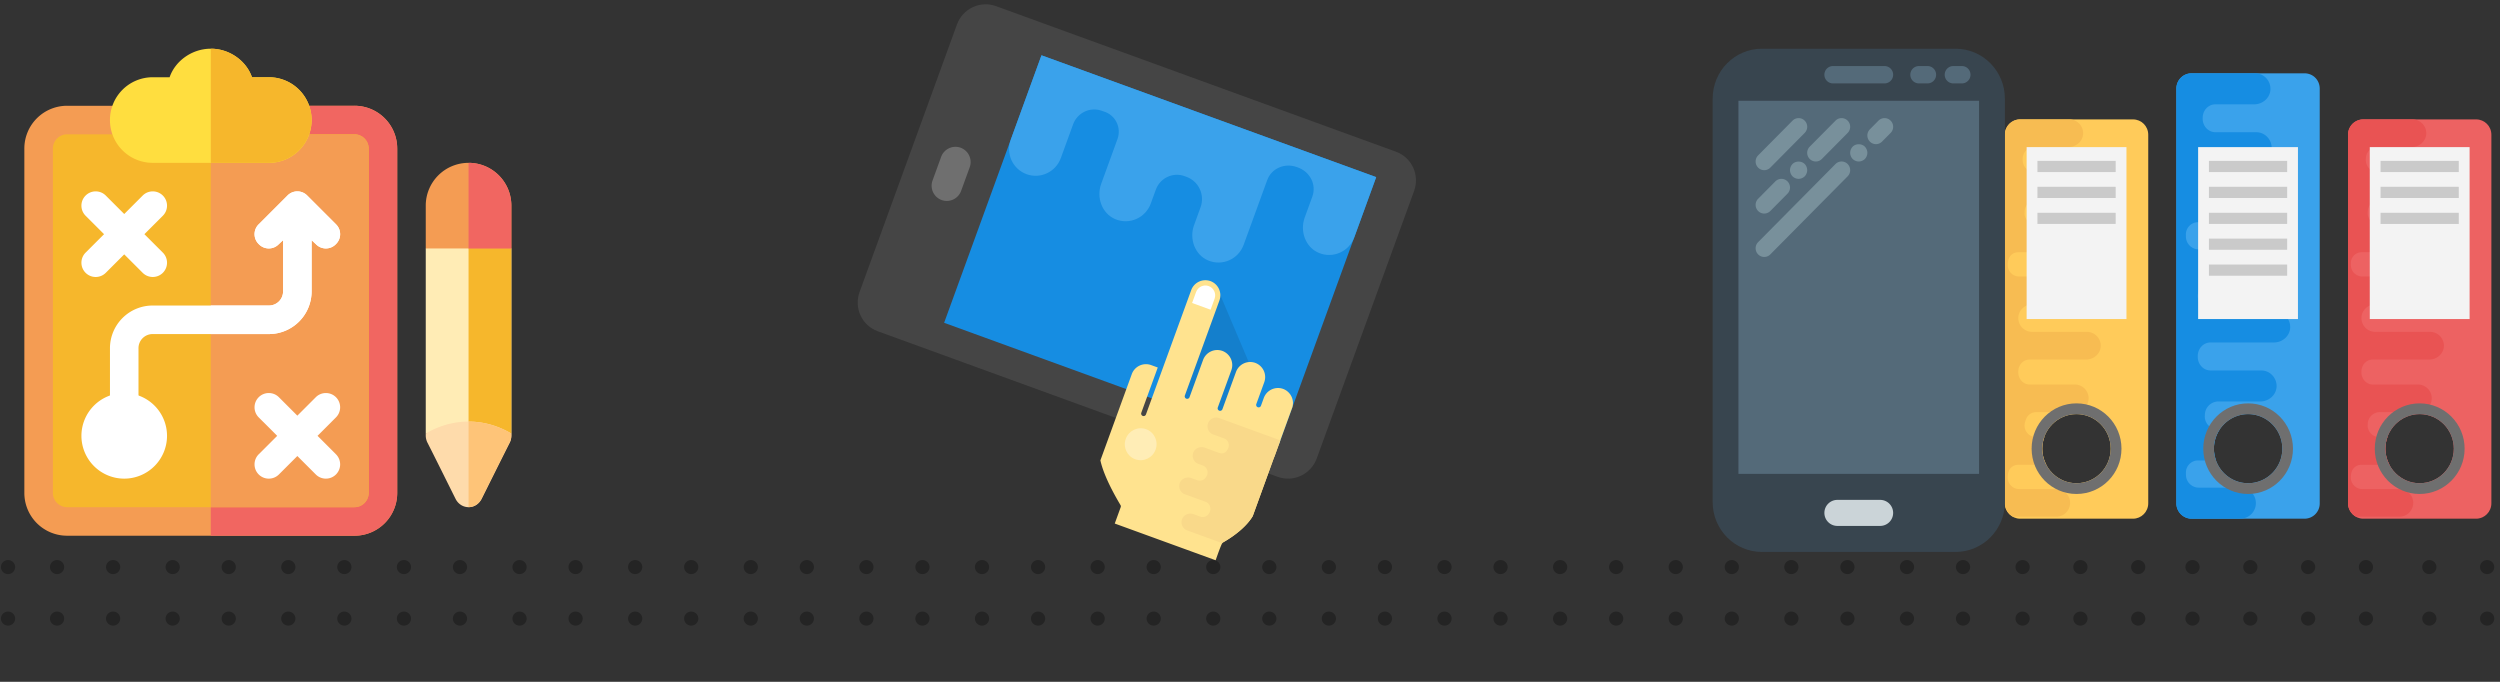 <svg height="84" viewBox="0 0 308 84" width="308" xmlns="http://www.w3.org/2000/svg" xmlns:xlink="http://www.w3.org/1999/xlink"><rect x="0" y="0" width="308" height="84" fill="#333333" stroke="none"/><mask id="a" fill="#fff"><path d="m.171.642h1.75v1.726h-1.751z" fill="none"/></mask><mask id="b" fill="#fff"><path d="m.21.642h1.75v1.726h-1.75z" fill="none"/></mask><mask id="c" fill="#fff"><path d="m.288.642h1.75v1.726h-1.75z" fill="none"/></mask><mask id="d" fill="#fff"><path d="m.366.642h1.75v1.726h-1.751z" fill="none"/></mask><mask id="e" fill="#fff"><path d="m.444.642h1.75v1.726h-1.751z" fill="none"/></mask><mask id="f" fill="#fff"><path d="m.155.642h1.748v1.726h-1.748z" fill="none"/></mask><mask id="g" fill="#fff"><path d="m.232.642h1.75v1.726h-1.75z" fill="none"/></mask><mask id="h" fill="#fff"><path d="m.31.642h1.75v1.726h-1.75z" fill="none"/></mask><mask id="i" fill="#fff"><path d="m.742.642h1.75v1.726h-1.75z" fill="none"/></mask><mask id="j" fill="#fff"><path d="m.02.642h1.75v1.726h-1.75z" fill="none"/></mask><mask id="k" fill="#fff"><path d="m.327.642h1.75v1.726h-1.75z" fill="none"/></mask><mask id="l" fill="#fff"><path d="m.466.642h1.75v1.726h-1.751z" fill="none"/></mask><mask id="m" fill="#fff"><path d="m.483.642h1.75v1.726h-1.751z" fill="none"/></mask><mask id="n" fill="#fff"><path d="m.621.642h1.75v1.726h-1.751z" fill="none"/></mask><mask id="o" fill="#fff"><path d="m.638.642h1.75v1.726h-1.75z" fill="none"/></mask><mask id="p" fill="#fff"><path d="m.777.642h1.75v1.726h-1.75z" fill="none"/></mask><mask id="q" fill="#fff"><path d="m.794.642h1.75v1.726h-1.751z" fill="none"/></mask><mask id="r" fill="#fff"><path d="m.133.642h1.75v1.726h-1.751z" fill="none"/></mask><mask id="s" fill="#fff"><path d="m.15.642h1.75v1.726h-1.75z" fill="none"/></mask><mask id="t" fill="#fff"><path d="m.288.642h1.75v1.726h-1.75z" fill="none"/></mask><mask id="u" fill="#fff"><path d="m.305.642h1.75v1.726h-1.75z" fill="none"/></mask><mask id="v" fill="#fff"><path d="m.444.642h1.75v1.726h-1.751z" fill="none"/></mask><mask id="w" fill="#fff"><path d="m.46.642h1.75v1.726h-1.75z" fill="none"/></mask><mask id="x" fill="#fff"><path d="m.6.642h1.75v1.726h-1.75z" fill="none"/></mask><mask id="y" fill="#fff"><path d="m.617.642h1.749v1.726h-1.749z" fill="none"/></mask><mask id="z" fill="#fff"><path d="m.755.642h1.75v1.726h-1.75z" fill="none"/></mask><mask id="A" fill="#fff"><path d="m.773.642h1.75v1.726h-1.751z" fill="none"/></mask><mask id="B" fill="#fff"><path d="m.11.642h1.75v1.726h-1.75z" fill="none"/></mask><mask id="C" fill="#fff"><path d="m.128.642h1.75v1.726h-1.75z" fill="none"/></mask><mask id="D" fill="#fff"><path d="m.267.642h1.749v1.726h-1.749z" fill="none"/></mask><mask id="E" fill="#fff"><path d="m.283.642h1.75v1.726h-1.75z" fill="none"/></mask><mask id="F" fill="#fff"><path d="m.423.642h1.75v1.726h-1.751z" fill="none"/></mask><mask id="G" fill="#fff"><path d="m.44.642h1.749v1.726h-1.75z" fill="none"/></mask><mask id="H" fill="#fff"><path d="m.578.642h1.75v1.726h-1.751z" fill="none"/></mask><mask id="I" fill="#fff"><path d="m.596.642h1.748v1.726h-1.748z" fill="none"/></mask><mask id="J" fill="#fff"><path d="m.734.642h1.75v1.726h-1.751z" fill="none"/></mask><mask id="K" fill="#fff"><path d="m.751.642h1.749v1.726h-1.75z" fill="none"/></mask><mask id="L" fill="#fff"><path d="m.09.642h1.749v1.726h-1.75z" fill="none"/></mask><mask id="M" fill="#fff"><path d="m.107.642h1.749v1.726h-1.749z" fill="none"/></mask><mask id="N" fill="#fff"><path d="m.246.642h1.748v1.726h-1.748z" fill="none"/></mask><mask id="O" fill="#fff"><path d="m.262.642h1.75v1.726h-1.751z" fill="none"/></mask><mask id="P" fill="#fff"><path d="m.401.642h1.749v1.726h-1.75z" fill="none"/></mask><mask id="Q" fill="#fff"><path d="m.116.642h1.75v1.726h-1.751z" fill="none"/></mask><mask id="R" fill="#fff"><path d="m.557.642h1.749v1.726h-1.749z" fill="none"/></mask><g fill="none" fill-rule="evenodd"><g fill-rule="nonzero"><path d="m63 30.61v22.804l-5.273.281-5.274-.281v-22.805l3.516-3.515h3.515z" fill="#ffecb5"/><path d="m63 30.61v22.804l-5.273.281v-26.601h1.757z" fill="#f6b72c"/><path d="m48.938 18.305v42.422a5.266 5.266 0 0 1 -5.275 5.273h-35.389a5.266 5.266 0 0 1 -5.274-5.273v-42.422a5.266 5.266 0 0 1 5.273-5.274h35.391a5.266 5.266 0 0 1 5.273 5.274z" fill="#f49c53"/><path d="m48.938 18.305v42.422a5.266 5.266 0 0 1 -5.275 5.273h-17.693v-52.969h17.695a5.266 5.266 0 0 1 5.273 5.274z" fill="#f16661"/><path d="m8.273 62.484a1.76 1.76 0 0 1 -1.757-1.757v-42.422c0-.97.788-1.758 1.757-1.758h35.391c.97 0 1.758.788 1.758 1.758v42.422a1.76 1.76 0 0 1 -1.758 1.757h-35.39z" fill="#f6b72c"/><path d="m43.664 16.547h-17.694v45.937h17.695a1.76 1.76 0 0 0 1.758-1.757v-42.422a1.76 1.76 0 0 0 -1.758-1.758z" fill="#f49c53"/><path d="m39.118 53.695 2.273-2.273a1.757 1.757 0 1 0 -2.485-2.485l-2.273 2.273-2.273-2.273a1.757 1.757 0 1 0 -2.486 2.485l2.273 2.273-2.273 2.273a1.757 1.757 0 1 0 2.486 2.486l2.273-2.273 2.273 2.273a1.757 1.757 0 1 0 2.485-2.486zm2.261-23.613a1.7 1.7 0 0 1 -2.461 0l-.527-.492v6.293a5.266 5.266 0 0 1 -5.274 5.273h-14.297a1.74 1.74 0 0 0 -1.758 1.758v7.266a1.74 1.74 0 0 1 -1.757 1.758 1.74 1.74 0 0 1 -1.758-1.758v-7.266a5.266 5.266 0 0 1 5.273-5.273h14.297a1.74 1.74 0 0 0 1.758-1.758v-6.293l-.527.492a1.7 1.7 0 0 1 -2.461 0 1.7 1.7 0 0 1 0-2.461l3.515-3.516a1.7 1.7 0 0 1 2.461 0l3.516 3.516a1.699 1.699 0 0 1 0 2.46z" fill="#fff"/><path d="m33.117 9.516h-2.074c-.703-2.04-2.789-3.516-5.074-3.516-2.286 0-4.371 1.476-5.074 3.516h-2.075a5.266 5.266 0 0 0 -5.273 5.273 5.266 5.266 0 0 0 5.273 5.274h14.297a5.266 5.266 0 0 0 5.274-5.274 5.266 5.266 0 0 0 -5.274-5.273z" fill="#ffde3f"/><path d="m17.79 28.852 2.273-2.273a1.757 1.757 0 1 0 -2.485-2.486l-2.273 2.273-2.273-2.273a1.757 1.757 0 1 0 -2.486 2.486l2.273 2.273-2.273 2.272a1.757 1.757 0 1 0 2.486 2.486l2.273-2.273 2.273 2.273a1.757 1.757 0 1 0 2.485-2.486zm23.589 1.23a1.7 1.7 0 0 1 -2.461 0l-.527-.492v6.293a5.266 5.266 0 0 1 -5.274 5.273h-7.147v-3.515h7.148a1.74 1.74 0 0 0 1.758-1.758v-6.293l-.528.492a1.7 1.7 0 0 1 -2.46 0 1.7 1.7 0 0 1 0-2.461l3.515-3.516a1.7 1.7 0 0 1 2.461 0l3.516 3.516a1.699 1.699 0 0 1 0 2.46z" fill="#fff"/><path d="m38.39 14.79a5.266 5.266 0 0 1 -5.273 5.273h-7.147v-14.063c2.285 0 4.371 1.476 5.074 3.516h2.074a5.266 5.266 0 0 1 5.274 5.273z" fill="#f6b72c"/><path d="m15.305 58.969a5.28 5.28 0 0 1 -5.274-5.274 5.28 5.28 0 0 1 5.274-5.273 5.28 5.28 0 0 1 5.273 5.273 5.28 5.28 0 0 1 -5.273 5.274z" fill="#fff"/><path d="m63 25.336v5.273h-10.547v-5.273a5.266 5.266 0 0 1 5.274-5.273 5.266 5.266 0 0 1 5.273 5.272z" fill="#f49c53"/><path d="m63 25.336v5.273h-5.273v-10.547a5.266 5.266 0 0 1 5.273 5.275z" fill="#f16661"/><path d="m63 53.414v.281s0 .422-.176.774c-.773 1.511-2.742 5.484-3.515 7.03-.317.599-.914.985-1.582.985s-1.266-.386-1.582-.984c-.774-1.547-2.743-5.52-3.516-7.031a2.059 2.059 0 0 1 -.176-.774v-.281c1.547-.914 3.34-1.477 5.274-1.477 1.933 0 3.726.563 5.273 1.477z" fill="#fedbab"/><path d="m63 53.414v.281s0 .422-.176.774c-.773 1.511-2.742 5.484-3.515 7.03-.317.599-.914.985-1.582.985v-10.547c1.933 0 3.726.563 5.273 1.477z" fill="#fec478"/><path d="m171.99 18.693-49.283-17.938c-1.945-.707-4.099.309-4.811 2.267l-11.996 32.955c-.713 1.959.284 4.121 2.229 4.83l49.283 17.937c1.944.708 4.098-.309 4.811-2.267l11.995-32.955c.713-1.958-.284-4.121-2.23-4.83z" fill="#454545"/><path d="m128.31 6.813 41.236 15.008-11.995 32.955-41.235-15.008z" fill="#168de2"/><path d="m118.351 18.2a1.88 1.88 0 0 0 -2.406 1.133l-1.053 2.896a1.88 1.88 0 0 0 1.114 2.414 1.88 1.88 0 0 0 2.406-1.133l1.054-2.896a1.881 1.881 0 0 0 -1.115-2.414z" fill="#6f6f6f"/><path d="m128.31 6.813-3.79 10.412c-.625 1.719.25 3.614 1.955 4.235 1.706.62 3.594-.269 4.22-1.988l1.514-4.16c.524-1.439 2.119-2.184 3.544-1.658l.033.012c.063.024.127.045.19.064 1.44.425 2.215 1.983 1.697 3.404l-2.007 5.514c-.613 1.685.089 3.65 1.727 4.347 1.745.742 3.738-.15 4.384-1.924l.621-1.707c.526-1.446 2.12-2.192 3.553-1.66l.178.067.037.013c1.514.541 2.297 2.228 1.744 3.749l-.802 2.203c-.614 1.685.088 3.65 1.726 4.347 1.747.743 3.738-.15 4.383-1.922l2.896-7.955c.547-1.504 2.209-2.17 3.693-1.61l.037.014.037.014c1.499.525 2.342 2.102 1.795 3.606l-.937 2.573c-.613 1.685.089 3.65 1.727 4.347 1.745.742 3.738-.15 4.384-1.924l2.695-7.405z" fill="#3aa2eb"/><path d="m151.322 52.045c1.12.407 1.46-2.768 2.352-3.434l.094.836 1.258-2.05-4.976-11.739-1.355 1.176-4.581 12.587z" fill="#000" opacity=".1"/><path d="m159.18 50.3a1.863 1.863 0 0 0 -1.102-2.388 1.863 1.863 0 0 0 -2.38 1.121c-.125.346-.22.609-.346.953a.307.307 0 0 1 -.392.185.307.307 0 0 1 -.182-.394l.976-2.68a1.863 1.863 0 0 0 -1.102-2.389 1.863 1.863 0 0 0 -2.38 1.121l-1.667 4.58a.307.307 0 0 1 -.392.186.307.307 0 0 1 -.181-.394l1.667-4.58a1.863 1.863 0 0 0 -1.102-2.389 1.862 1.862 0 0 0 -2.38 1.121l-1.667 4.58a.307.307 0 0 1 -.392.186.307.307 0 0 1 -.182-.394s-.044.11 4.257-11.706a1.86 1.86 0 0 0 -1.103-2.387 1.86 1.86 0 0 0 -2.377 1.12l-3.437 9.443-2.133 5.862a.307.307 0 0 1 -.392.185.307.307 0 0 1 -.182-.394l2.028-5.572-.824-.3a1.861 1.861 0 0 0 -2.379 1.12l-3.866 10.622c.309 1.404 1.135 3.242 2.452 5.467a.31.31 0 0 1 .051.296l-.734 2.019 12.431 4.524c.062-.17.714-2.092.871-2.18 1.72-.98 3.033-2.138 3.695-3.26l2.629-7.24c.003-.009.014-.013.02-.021l2.192-6.025z" fill="#ffe38f"/><g fill="#fff" transform="matrix(.94 .342 -.342 .94 145.896 34.101)"><path d="m3.226.043c-.669 0-1.212.547-1.212 1.221v1.435h2.424v-1.435c0-.674-.543-1.221-1.212-1.221z"/><ellipse cx="2.012" cy="21.212" opacity=".35" rx="1.954" ry="1.969"/></g><path d="m157.742 54.253-7.542-2.745a1.07 1.07 0 0 0 -1.37.645 1.07 1.07 0 0 0 .635 1.374l1.34.487c.462.169.7.687.528 1.155l-.004.01c-.224.614-.692.78-1.122.623l-1.774-.646c-.542-.197-1.177.036-1.405.57-.242.57.042 1.22.612 1.428l.55.2c.464.169.704.688.53 1.157-.234.63-.776.815-1.239.646l-.709-.258c-.542-.197-1.177.036-1.405.57-.242.57.042 1.22.612 1.428l2.561.932c.484.176.696.717.513 1.203l-.005.013-.004.012c-.172.49-.682.768-1.166.592l-.828-.3c-.542-.198-1.177.035-1.403.57-.242.57.042 1.22.612 1.427l4.323 1.574c.023-.024.033-.058.063-.074 1.72-.98 3.03-2.14 3.694-3.26l2.629-7.24c.003-.01.015-.013.02-.021z" fill="#f9d98a"/><path d="m283.918 9.033h-13.917c-1.03 0-1.873.833-1.873 1.892v51.087c0 1.04.843 1.892 1.873 1.892h13.917a1.876 1.876 0 0 0 1.873-1.892v-51.087c0-1.06-.824-1.892-1.873-1.892zm-6.95 50.5c-2.322 0-4.214-1.91-4.214-4.257 0-2.346 1.892-4.257 4.215-4.257 2.322 0 4.214 1.91 4.214 4.257 0 2.346-1.892 4.257-4.214 4.257z" fill="#3aa2eb"/><path d="m268.128 10.925v51.087c0 1.027.824 1.863 1.836 1.884h6.065a1.907 1.907 0 0 0 1.895-1.914c0-1.056-.85-1.904-1.895-1.904h-5.142a1.587 1.587 0 0 1 -1.579-1.608v-.148a1.493 1.493 0 0 1 1.495-1.595h2.221a4.237 4.237 0 0 1 -.27-1.45c0-.88.267-1.7.722-2.38h-.257a1.598 1.598 0 0 1 -1.592-1.608l.013-.11v-.024a1.672 1.672 0 0 1 1.665-1.695h5.166c1.032 0 1.944-.774 2.004-1.805.049-1.105-.814-2.014-1.895-2.014h-6.236c-.912 0-1.592-.785-1.579-1.706v-.036c-.013-.933.67-1.707 1.58-1.707h7.814c1.02 0 1.933-.774 1.993-1.805.048-1.105-.815-2.013-1.896-2.013l-7.595-.002a1.904 1.904 0 0 1 -1.89-2.013c.054-1.033.972-1.809 1.997-1.809h5.742a1.906 1.906 0 0 0 1.842-1.91c0-1.055-.85-1.914-1.896-1.914h-7.573a1.587 1.587 0 0 1 -1.579-1.608v-.135a1.504 1.504 0 0 1 1.495-1.608h7.779c1.034 0 1.944-.774 2.004-1.805.049-1.105-.815-2.013-1.896-2.013h-5.469a1.606 1.606 0 0 1 -1.592-1.608c.148-1.327.811-1.83 1.676-1.83h4.56c1.031 0 1.944-.774 2.004-1.816.048-1.092-.815-2.014-1.896-2.014h-5.02c-.91 0-1.592-.774-1.579-1.693v-.025-.024c-.013-.922.669-1.694 1.58-1.694h4.776c1.02 0 1.933-.774 1.992-1.805.053-1.107-.81-2.015-1.891-2.015h-7.827c-1.03 0-1.873.833-1.873 1.892z" fill="#168de2"/><path d="m305.065 14.71h-13.917c-1.03 0-1.873.832-1.873 1.892v45.41c0 1.04.843 1.892 1.873 1.892h13.917c1.03 0 1.873-.852 1.873-1.892v-45.41c0-1.06-.843-1.892-1.873-1.892zm-6.968 44.823c-2.323 0-4.214-1.91-4.214-4.257 0-2.346 1.891-4.257 4.214-4.257 2.341 0 4.214 1.91 4.214 4.257 0 2.346-1.873 4.257-4.214 4.257z" fill="#ed6262"/><path d="m262.79 14.71h-13.917c-1.03 0-1.873.832-1.873 1.892v45.41c0 1.04.843 1.892 1.873 1.892h13.917c1.03 0 1.873-.852 1.873-1.892v-45.41c0-1.06-.843-1.892-1.873-1.892zm-6.968 44.823c-2.323 0-4.214-1.91-4.214-4.257 0-2.346 1.891-4.257 4.214-4.257 2.341 0 4.214 1.91 4.214 4.257 0 2.346-1.873 4.257-4.214 4.257z" fill="#ffcb5a"/><path d="m247 16.602v45.41c0 .719.416 1.324 1.002 1.644h5.342c.933 0 1.691-.766 1.691-1.708 0-.943-.758-1.698-1.69-1.698h-4.588c-.781 0-1.42-.645-1.409-1.434 0-1.073.607-1.555 1.334-1.555h3.435a4.229 4.229 0 0 1 -.51-1.985c0-.505.104-.982.265-1.432h-1.032c-.781 0-1.42-.636-1.42-1.434.13-1.18.72-1.633 1.497-1.633h4.61c.92 0 1.734-.69 1.788-1.61a1.703 1.703 0 0 0 -1.691-1.796h-5.563c-.813 0-1.42-.7-1.409-1.523v-.033c-.015-.832.594-1.522 1.407-1.522h6.973c.91 0 1.724-.691 1.778-1.61a1.703 1.703 0 0 0 -1.691-1.796l-6.775-.002a1.698 1.698 0 0 1 -1.686-1.796c.047-.921.867-1.614 1.781-1.614h5.125a1.701 1.701 0 0 0 1.643-1.703c0-.942-.759-1.708-1.692-1.708h-6.758c-.781 0-1.42-.645-1.409-1.434 0-1.065.613-1.555 1.334-1.555h6.94c.921 0 1.734-.691 1.789-1.61a1.703 1.703 0 0 0 -1.692-1.796h-4.88c-.848 0-1.494-.759-1.408-1.535 0-.921.705-1.534 1.486-1.534h4.066c.922 0 1.734-.689 1.789-1.622.043-.974-.727-1.795-1.692-1.795h-4.48c-.813 0-1.42-.69-1.408-1.512v-.021-.023c-.012-.82.595-1.512 1.408-1.512h4.261c.91 0 1.723-.69 1.778-1.61a1.702 1.702 0 0 0 -1.69-1.795h-6.076c-1.03 0-1.873.832-1.873 1.892z" fill="#f7bc52"/><path d="m289.275 16.602v45.41c0 .719.416 1.324 1.002 1.644h5.342c.933 0 1.691-.766 1.691-1.708 0-.943-.758-1.698-1.691-1.698h-4.587c-.781 0-1.42-.645-1.409-1.434 0-1.073.607-1.555 1.334-1.555h3.435a4.229 4.229 0 0 1 -.51-1.985c0-.505.104-.982.265-1.432h-1.032c-.781 0-1.42-.636-1.42-1.434l.011-.099v-.022a1.49 1.49 0 0 1 1.486-1.512h4.61c.92 0 1.734-.69 1.788-1.61a1.703 1.703 0 0 0 -1.691-1.796h-5.563c-.813 0-1.42-.7-1.409-1.523v-.033c-.011-.832.596-1.522 1.409-1.522h6.973c.91 0 1.723-.691 1.778-1.61a1.703 1.703 0 0 0 -1.692-1.796l-6.775-.002a1.698 1.698 0 0 1 -1.685-1.796c.048-.921.867-1.614 1.78-1.614h5.126a1.7 1.7 0 0 0 1.642-1.703c0-.942-.758-1.708-1.691-1.708h-6.756c-.781 0-1.42-.645-1.409-1.434v-.121a1.34 1.34 0 0 1 1.334-1.434h6.94c.921 0 1.734-.691 1.788-1.61a1.703 1.703 0 0 0 -1.69-1.796h-4.884c-.781 0-1.42-.647-1.42-1.436l.012-.099v-.022a1.49 1.49 0 0 1 1.485-1.512h4.066c.922 0 1.735-.689 1.789-1.622.043-.974-.727-1.795-1.691-1.795h-4.479c-.813 0-1.42-.69-1.408-1.512v-.021-.023c-.014-.82.593-1.512 1.406-1.512h4.261c.91 0 1.724-.69 1.778-1.61a1.702 1.702 0 0 0 -1.69-1.795h-6.076c-1.03 0-1.873.832-1.873 1.892z" fill="#e95353"/><path d="m255.822 49.694c-3.053 0-5.526 2.498-5.526 5.582s2.473 5.582 5.526 5.582c3.072 0 5.544-2.498 5.544-5.582s-2.472-5.582-5.544-5.582zm0 9.84c-2.323 0-4.214-1.912-4.214-4.258s1.891-4.257 4.214-4.257c2.341 0 4.214 1.91 4.214 4.257 0 2.346-1.873 4.257-4.214 4.257zm21.147-9.84c-3.053 0-5.526 2.498-5.526 5.582s2.473 5.582 5.526 5.582 5.525-2.498 5.525-5.582-2.472-5.582-5.525-5.582zm0 9.84c-2.323 0-4.215-1.912-4.215-4.258s1.892-4.257 4.215-4.257c2.322 0 4.214 1.91 4.214 4.257 0 2.346-1.892 4.257-4.214 4.257zm21.128-9.84c-3.053 0-5.526 2.498-5.526 5.582s2.473 5.582 5.526 5.582 5.544-2.498 5.544-5.582-2.49-5.582-5.544-5.582zm0 9.84c-2.323 0-4.214-1.912-4.214-4.258s1.891-4.257 4.214-4.257c2.341 0 4.214 1.91 4.214 4.257 0 2.346-1.873 4.257-4.214 4.257z" fill="#6f6f6f"/><path d="m249.682 18.125h12.297v21.182h-12.297z" fill="#f3f3f3"/><path d="m251.012 19.82h9.639v1.379h-9.64zm0 3.194h9.639v1.379h-9.64zm0 3.2h9.639v1.379h-9.64z" fill="#cacaca"/><path d="m270.81 18.125h12.297v21.182h-12.297z" fill="#f3f3f3"/><path d="m272.14 19.82h9.639v1.379h-9.64zm0 3.194h9.639v1.379h-9.64zm0 3.2h9.639v1.379h-9.64zm0 3.186h9.639v1.379h-9.64zm0 3.192h9.639v1.379h-9.64z" fill="#cacaca"/><path d="m291.957 18.125h12.297v21.182h-12.297z" fill="#f3f3f3"/><path d="m293.283 19.82h9.64v1.379h-9.64zm0 3.194h9.64v1.379h-9.64zm0 3.2h9.64v1.379h-9.64z" fill="#cacaca"/><path d="m240.92 68h-23.84c-3.358 0-6.08-2.748-6.08-6.14v-49.72c0-3.392 2.722-6.14 6.08-6.14h23.84c3.358 0 6.08 2.748 6.08 6.14v49.72c0 3.392-2.722 6.14-6.08 6.14z" fill="#38454f"/><path d="m214.176 12.414h29.647v45.966h-29.647z" fill="#546a79"/><path d="m217.353 20.966c.271 0 .542-.105.749-.314l4.235-4.276a1.075 1.075 0 0 0 0-1.511 1.05 1.05 0 0 0 -1.497 0l-4.236 4.276a1.075 1.075 0 0 0 0 1.511c.207.209.478.314.749.314zm0 5.344c.271 0 .542-.104.749-.313l2.117-2.138a1.075 1.075 0 0 0 0-1.511 1.05 1.05 0 0 0 -1.497 0l-2.118 2.138a1.075 1.075 0 0 0 0 1.511c.207.209.478.313.749.313zm3.483-6.103a1.1 1.1 0 0 0 -.307.759c0 .277.116.555.307.758.2.193.477.31.752.31.276 0 .55-.117.752-.31a1.13 1.13 0 0 0 .307-.758c0-.278-.116-.557-.307-.76-.402-.395-1.112-.395-1.504 0zm2.121-.624a1.05 1.05 0 0 0 1.497 0l3.177-3.207a1.075 1.075 0 0 0 0-1.511 1.05 1.05 0 0 0 -1.497 0l-3.177 3.207a1.075 1.075 0 0 0 0 1.511zm3.177.627-9.53 9.62a1.075 1.075 0 0 0 0 1.512 1.05 1.05 0 0 0 1.498 0l9.529-9.62a1.075 1.075 0 0 0 0-1.512 1.05 1.05 0 0 0 -1.497 0zm2.114-2.141a1.123 1.123 0 0 0 -.307.759c0 .278.116.555.307.759.2.192.477.31.752.31s.55-.118.752-.31a1.13 1.13 0 0 0 .307-.76c0-.277-.117-.556-.307-.758-.392-.396-1.112-.396-1.504 0zm4.677-3.204a1.05 1.05 0 0 0 -1.497 0l-1.059 1.069a1.075 1.075 0 0 0 0 1.511 1.05 1.05 0 0 0 1.497 0l1.06-1.069a1.075 1.075 0 0 0 0-1.511z" fill="#78909b"/><path d="m232.176 10.276h-6.352a1.063 1.063 0 0 1 -1.06-1.07c0-.59.474-1.068 1.06-1.068h6.352c.586 0 1.06.478 1.06 1.069s-.474 1.069-1.06 1.069zm9.53 0h-1.059a1.063 1.063 0 0 1 -1.059-1.07c0-.59.474-1.068 1.06-1.068h1.058c.585 0 1.059.478 1.059 1.069s-.474 1.069-1.06 1.069zm-4.236 0h-1.058a1.063 1.063 0 0 1 -1.06-1.07c0-.59.474-1.068 1.06-1.068h1.059c.585 0 1.058.478 1.058 1.069s-.473 1.069-1.058 1.069z" fill="#546a79"/><path d="m231.647 64.793h-5.294a1.6 1.6 0 0 1 -1.588-1.603 1.6 1.6 0 0 1 1.588-1.604h5.294a1.6 1.6 0 0 1 1.588 1.604 1.6 1.6 0 0 1 -1.588 1.603z" fill="#cbd4d8"/></g><g fill="#000" opacity=".3"><path d="m241.846 69c.483 0 .875.386.875.864a.869.869 0 0 1 -.875.863.87.87 0 0 1 -.875-.863.87.87 0 0 1 .875-.864m0 6.347c.483 0 .875.387.875.863a.87.87 0 0 1 -.875.864.87.87 0 0 1 -.875-.864c0-.476.392-.863.875-.863"/><path d="m1.046.642c.483 0 .875.387.875.864a.869.869 0 0 1 -.875.863.87.87 0 0 1 -.875-.863.87.87 0 0 1 .875-.864" mask="url(#a)" transform="translate(240.8 81.052)"/><path d="m291.484 69a.87.87 0 0 1 .876.864.87.87 0 0 1 -.876.863.869.869 0 0 1 -.874-.863c0-.478.391-.864.874-.864m0 6.347c.484 0 .876.387.876.863a.87.87 0 0 1 -.876.864.87.87 0 0 1 -.874-.864c0-.476.391-.863.874-.863"/><path d="m1.084.642a.87.87 0 0 1 .876.864.87.87 0 0 1 -.876.863.869.869 0 0 1 -.874-.863c0-.477.391-.864.874-.864" mask="url(#b)" transform="translate(290.4 81.052)"/><path d="m284.363 69a.87.87 0 0 1 .875.864.87.87 0 0 1 -.875.863.869.869 0 0 1 -.875-.863c0-.478.391-.864.875-.864m0 6.347c.483 0 .875.387.875.863a.87.87 0 0 1 -.875.864.87.87 0 0 1 -.875-.864c0-.476.391-.863.875-.863"/><path d="m1.163.642a.87.87 0 0 1 .875.864.87.87 0 0 1 -.875.863.869.869 0 0 1 -.875-.863c0-.477.391-.864.875-.864" mask="url(#c)" transform="translate(283.2 81.052)"/><path d="m277.24 69c.484 0 .875.386.875.864a.869.869 0 0 1 -.874.863.87.87 0 0 1 -.875-.863.87.87 0 0 1 .875-.864m-.001 6.347c.484 0 .875.387.875.863a.87.87 0 0 1 -.874.864.87.87 0 0 1 -.875-.864c0-.476.392-.863.875-.863"/><path d="m1.24.642c.484 0 .875.387.875.864a.869.869 0 0 1 -.874.863.87.87 0 0 1 -.875-.863.87.87 0 0 1 .875-.864" mask="url(#d)" transform="translate(276 81.052)"/><path d="m270.118 69a.87.87 0 0 1 .875.864.87.87 0 0 1 -.875.863.869.869 0 0 1 -.874-.863c0-.478.39-.864.874-.864m0 6.347c.483 0 .875.387.875.863a.87.87 0 0 1 -.875.864.87.87 0 0 1 -.874-.864c0-.476.39-.863.874-.863"/><path d="m1.318.642a.87.87 0 0 1 .875.864.87.87 0 0 1 -.875.863.869.869 0 0 1 -.874-.863c0-.477.39-.864.874-.864" mask="url(#e)" transform="translate(268.8 81.052)"/><path d="m263.429 69c.483 0 .874.386.874.864a.869.869 0 0 1 -.874.863.869.869 0 0 1 -.874-.863c0-.478.39-.864.874-.864m0 6.347c.483 0 .874.387.874.863a.87.87 0 0 1 -.874.864.87.87 0 0 1 -.874-.864c0-.476.39-.863.874-.863"/><path d="m1.029.642c.483 0 .874.387.874.864a.869.869 0 0 1 -.874.863.869.869 0 0 1 -.874-.863c0-.477.39-.864.874-.864" mask="url(#f)" transform="translate(262.4 81.052)"/><path d="m256.307 69c.483 0 .875.386.875.864a.869.869 0 0 1 -.875.863.87.87 0 0 1 -.875-.863.87.87 0 0 1 .875-.864m0 6.347c.483 0 .875.387.875.863a.87.87 0 0 1 -.875.864.87.87 0 0 1 -.875-.864c0-.476.392-.863.875-.863"/><path d="m1.107.642c.483 0 .875.387.875.864a.869.869 0 0 1 -.875.863.87.87 0 0 1 -.875-.863.87.87 0 0 1 .875-.864" mask="url(#g)" transform="translate(255.2 81.052)"/><path d="m249.184 69a.87.87 0 0 1 .876.864.87.87 0 0 1 -.876.863.869.869 0 0 1 -.874-.863c0-.478.391-.864.874-.864m0 6.347c.484 0 .876.387.876.863a.87.87 0 0 1 -.876.864.87.87 0 0 1 -.874-.864c0-.476.391-.863.874-.863"/><path d="m1.184.642a.87.87 0 0 1 .876.864.87.87 0 0 1 -.876.863.869.869 0 0 1 -.874-.863c0-.477.391-.864.874-.864" mask="url(#h)" transform="translate(248 81.052)"/><path d="m306.417 69c.483 0 .875.386.875.864a.869.869 0 0 1 -.875.863.87.87 0 0 1 -.875-.863.87.87 0 0 1 .875-.864m0 6.347c.483 0 .875.387.875.863a.87.87 0 0 1 -.875.864.87.87 0 0 1 -.875-.864c0-.476.392-.863.875-.863"/><path d="m1.617.642c.483 0 .875.387.875.864a.869.869 0 0 1 -.875.863.87.87 0 0 1 -.875-.863.87.87 0 0 1 .875-.864" mask="url(#i)" transform="translate(304.8 81.052)"/><path d="m299.295 69a.87.87 0 0 1 .875.864.87.87 0 0 1 -.875.863.869.869 0 0 1 -.875-.863c0-.478.391-.864.875-.864m0 6.347c.483 0 .875.387.875.863a.87.87 0 0 1 -.875.864.87.87 0 0 1 -.875-.864c0-.476.391-.863.875-.863"/><path d="m.895.642a.87.87 0 0 1 .875.864.87.87 0 0 1 -.875.863.869.869 0 0 1 -.875-.863c0-.477.391-.864.875-.864" mask="url(#j)" transform="translate(298.4 81.052)"/><path d="m227.602 69a.87.87 0 0 1 .875.864.87.87 0 0 1 -.875.863.869.869 0 0 1 -.875-.863c0-.478.391-.864.875-.864m0 6.347c.483 0 .875.387.875.863a.87.87 0 0 1 -.875.864.87.87 0 0 1 -.875-.864c0-.476.391-.863.875-.863"/><path d="m1.202.642a.87.87 0 0 1 .875.864.87.87 0 0 1 -.875.863.869.869 0 0 1 -.875-.863c0-.477.391-.864.875-.864" mask="url(#k)" transform="translate(226.4 81.052)"/><path d="m234.94 69c.484 0 .875.386.875.864a.869.869 0 0 1 -.874.863.87.87 0 0 1 -.875-.863.87.87 0 0 1 .875-.864m-.001 6.347c.484 0 .875.387.875.863a.87.87 0 0 1 -.874.864.87.87 0 0 1 -.875-.864c0-.476.392-.863.875-.863"/><path d="m1.34.642c.484 0 .875.387.875.864a.869.869 0 0 1 -.874.863.87.87 0 0 1 -.875-.863.87.87 0 0 1 .875-.864" mask="url(#l)" transform="translate(233.6 81.052)"/><path d="m213.357 69a.87.87 0 0 1 .875.864.87.87 0 0 1 -.875.863.869.869 0 0 1 -.874-.863c0-.478.39-.864.874-.864m0 6.347c.483 0 .875.387.875.863a.87.87 0 0 1 -.875.864.87.87 0 0 1 -.874-.864c0-.476.39-.863.874-.863"/><path d="m1.357.642a.87.87 0 0 1 .875.864.87.87 0 0 1 -.875.863.869.869 0 0 1 -.874-.863c0-.477.39-.864.874-.864" mask="url(#m)" transform="translate(212 81.052)"/><path d="m220.696 69c.483 0 .875.386.875.864a.869.869 0 0 1 -.875.863.87.87 0 0 1 -.875-.863.87.87 0 0 1 .875-.864m0 6.347c.483 0 .875.387.875.863a.87.87 0 0 1 -.875.864.87.87 0 0 1 -.875-.864c0-.476.392-.863.875-.863"/><path d="m1.496.642c.483 0 .875.387.875.864a.869.869 0 0 1 -.875.863.87.87 0 0 1 -.875-.863.87.87 0 0 1 .875-.864" mask="url(#n)" transform="translate(219.2 81.052)"/><path d="m199.113 69c.484 0 .875.386.875.864a.869.869 0 0 1 -.875.863.87.87 0 0 1 -.875-.863.87.87 0 0 1 .875-.864m0 6.347c.484 0 .875.387.875.863a.87.87 0 0 1 -.875.864.87.87 0 0 1 -.875-.864c0-.476.392-.863.875-.863"/><path d="m1.513.642c.484 0 .875.387.875.864a.869.869 0 0 1 -.875.863.87.87 0 0 1 -.875-.863.87.87 0 0 1 .875-.864" mask="url(#o)" transform="translate(197.6 81.052)"/><path d="m206.452 69a.87.87 0 0 1 .875.864.87.87 0 0 1 -.875.863.869.869 0 0 1 -.875-.863c0-.478.391-.864.875-.864m0 6.347c.483 0 .875.387.875.863a.87.87 0 0 1 -.875.864.87.87 0 0 1 -.875-.864c0-.476.391-.863.875-.863"/><path d="m1.652.642a.87.87 0 0 1 .875.864.87.87 0 0 1 -.875.863.869.869 0 0 1 -.875-.863c0-.477.391-.864.875-.864" mask="url(#p)" transform="translate(204.8 81.052)"/><path d="m184.869 69c.483 0 .874.386.874.864a.869.869 0 0 1 -.874.863.87.87 0 0 1 -.875-.863.87.87 0 0 1 .875-.864m0 6.347c.483 0 .874.387.874.863a.87.87 0 0 1 -.874.864.87.87 0 0 1 -.875-.864c0-.476.392-.863.875-.863"/><path d="m1.669.642c.483 0 .874.387.874.864a.869.869 0 0 1 -.874.863.87.87 0 0 1 -.875-.863.87.87 0 0 1 .875-.864" mask="url(#q)" transform="translate(183.2 81.052)"/><path d="m192.207 69a.87.87 0 0 1 .875.864.87.87 0 0 1 -.875.863.869.869 0 0 1 -.874-.863c0-.478.39-.864.874-.864m0 6.347c.483 0 .875.387.875.863a.87.87 0 0 1 -.875.864.87.87 0 0 1 -.874-.864c0-.476.39-.863.874-.863"/><path d="m1.007.642a.87.87 0 0 1 .875.864.87.87 0 0 1 -.875.863.869.869 0 0 1 -.874-.863c0-.477.39-.864.874-.864" mask="url(#r)" transform="translate(191.2 81.052)"/><path d="m170.624 69a.87.87 0 0 1 .876.864.87.87 0 0 1 -.876.863.869.869 0 0 1 -.874-.863c0-.478.391-.864.874-.864m0 6.347c.484 0 .876.387.876.863a.87.87 0 0 1 -.876.864.87.87 0 0 1 -.874-.864c0-.476.391-.863.874-.863"/><path d="m1.024.642a.87.87 0 0 1 .876.864.87.87 0 0 1 -.876.863.869.869 0 0 1 -.874-.863c0-.477.391-.864.874-.864" mask="url(#s)" transform="translate(169.6 81.052)"/><path d="m177.963 69c.484 0 .875.386.875.864a.869.869 0 0 1 -.875.863.87.87 0 0 1 -.875-.863.87.87 0 0 1 .875-.864m0 6.347c.484 0 .875.387.875.863a.87.87 0 0 1 -.875.864.87.87 0 0 1 -.875-.864c0-.476.392-.863.875-.863"/><path d="m1.163.642c.484 0 .875.387.875.864a.869.869 0 0 1 -.875.863.87.87 0 0 1 -.875-.863.87.87 0 0 1 .875-.864" mask="url(#t)" transform="translate(176.8 81.052)"/><path d="m156.38 69a.87.87 0 0 1 .875.864.87.87 0 0 1 -.875.863.869.869 0 0 1 -.875-.863c0-.478.392-.864.875-.864m0 6.347c.483 0 .875.387.875.863a.87.87 0 0 1 -.875.864.87.87 0 0 1 -.875-.864c0-.476.392-.863.875-.863"/><path d="m1.18.642a.87.87 0 0 1 .875.864.87.87 0 0 1 -.875.863.869.869 0 0 1 -.875-.863c0-.477.392-.864.875-.864" mask="url(#u)" transform="translate(155.2 81.052)"/><path d="m163.719 69c.483 0 .874.386.874.864a.869.869 0 0 1 -.874.863.87.87 0 0 1 -.875-.863.87.87 0 0 1 .875-.864m0 6.347c.483 0 .874.387.874.863a.87.87 0 0 1 -.874.864.87.87 0 0 1 -.875-.864c0-.476.392-.863.875-.863"/><path d="m1.319.642c.483 0 .874.387.874.864a.869.869 0 0 1 -.874.863.87.87 0 0 1 -.875-.863.87.87 0 0 1 .875-.864" mask="url(#v)" transform="translate(162.4 81.052)"/><path d="m142.136 69c.483 0 .874.386.874.864a.869.869 0 0 1 -.874.863.87.87 0 0 1 -.875-.863.87.87 0 0 1 .875-.864m0 6.347c.483 0 .874.387.874.863a.87.87 0 0 1 -.874.864.87.87 0 0 1 -.875-.864c0-.476.392-.863.875-.863"/><path d="m1.336.642c.483 0 .874.387.874.864a.869.869 0 0 1 -.874.863.87.87 0 0 1 -.875-.863.87.87 0 0 1 .875-.864" mask="url(#w)" transform="translate(140.8 81.052)"/><path d="m149.474 69a.87.87 0 0 1 .876.864.87.87 0 0 1 -.876.863.869.869 0 0 1 -.874-.863c0-.478.391-.864.874-.864m0 6.347c.484 0 .876.387.876.863a.87.87 0 0 1 -.876.864.87.87 0 0 1 -.874-.864c0-.476.391-.863.874-.863"/><path d="m1.474.642a.87.87 0 0 1 .876.864.87.87 0 0 1 -.876.863.869.869 0 0 1 -.874-.863c0-.477.391-.864.874-.864" mask="url(#x)" transform="translate(148 81.052)"/><path d="m127.891 69c.484 0 .875.386.875.864a.869.869 0 0 1 -.875.863.869.869 0 0 1 -.874-.863c0-.478.391-.864.874-.864m0 6.347c.484 0 .875.387.875.863a.87.87 0 0 1 -.875.864.87.87 0 0 1 -.874-.864c0-.476.391-.863.874-.863"/><path d="m1.491.642c.484 0 .875.387.875.864a.869.869 0 0 1 -.875.863.869.869 0 0 1 -.874-.863c0-.477.391-.864.874-.864" mask="url(#y)" transform="translate(126.4 81.052)"/><path d="m135.23 69a.87.87 0 0 1 .875.864.87.87 0 0 1 -.875.863.869.869 0 0 1 -.875-.863c0-.478.392-.864.875-.864m0 6.347c.483 0 .875.387.875.863a.87.87 0 0 1 -.875.864.87.87 0 0 1 -.875-.864c0-.476.392-.863.875-.863"/><path d="m1.63.642a.87.87 0 0 1 .875.864.87.87 0 0 1 -.875.863.869.869 0 0 1 -.875-.863c0-.477.392-.864.875-.864" mask="url(#z)" transform="translate(133.6 81.052)"/><path d="m113.647 69a.87.87 0 0 1 .875.864.87.87 0 0 1 -.875.863.869.869 0 0 1 -.874-.863c0-.478.39-.864.874-.864m0 6.347c.483 0 .875.387.875.863a.87.87 0 0 1 -.875.864.87.87 0 0 1 -.874-.864c0-.476.39-.863.874-.863"/><path d="m1.647.642a.87.87 0 0 1 .875.864.87.87 0 0 1 -.875.863.869.869 0 0 1 -.874-.863c0-.477.39-.864.874-.864" mask="url(#A)" transform="translate(112 81.052)"/><path d="m120.986 69c.483 0 .874.386.874.864a.869.869 0 0 1 -.874.863.87.87 0 0 1 -.875-.863.87.87 0 0 1 .875-.864m0 6.347c.483 0 .874.387.874.863a.87.87 0 0 1 -.874.864.87.87 0 0 1 -.875-.864c0-.476.392-.863.875-.863"/><path d="m.986.642c.483 0 .874.387.874.864a.869.869 0 0 1 -.874.863.87.87 0 0 1 -.875-.863.87.87 0 0 1 .875-.864" mask="url(#B)" transform="translate(120 81.052)"/><path d="m99.403 69c.483 0 .875.386.875.864a.869.869 0 0 1 -.875.863.87.87 0 0 1 -.875-.863.87.87 0 0 1 .875-.864m0 6.347c.483 0 .875.387.875.863a.87.87 0 0 1 -.875.864.87.87 0 0 1 -.875-.864c0-.476.392-.863.875-.863"/><path d="m1.003.642c.483 0 .875.387.875.864a.869.869 0 0 1 -.875.863.87.87 0 0 1 -.875-.863.87.87 0 0 1 .875-.864" mask="url(#C)" transform="translate(98.4 81.052)"/><path d="m106.741 69c.484 0 .875.386.875.864a.869.869 0 0 1 -.875.863.869.869 0 0 1 -.874-.863c0-.478.391-.864.874-.864m0 6.347c.484 0 .875.387.875.863a.87.87 0 0 1 -.875.864.87.87 0 0 1 -.874-.864c0-.476.391-.863.874-.863"/><path d="m1.141.642c.484 0 .875.387.875.864a.869.869 0 0 1 -.875.863.869.869 0 0 1 -.874-.863c0-.477.391-.864.874-.864" mask="url(#D)" transform="translate(105.6 81.052)"/><path d="m85.159 69c.483 0 .874.386.874.864a.869.869 0 0 1 -.874.863.87.87 0 0 1 -.876-.863.87.87 0 0 1 .876-.864m0 6.347c.483 0 .874.387.874.863a.87.87 0 0 1 -.874.864.87.87 0 0 1 -.876-.864c0-.476.392-.863.876-.863"/><path d="m1.159.642c.483 0 .874.387.874.864a.869.869 0 0 1 -.874.863.87.87 0 0 1 -.876-.863.87.87 0 0 1 .876-.864" mask="url(#E)" transform="translate(84 81.052)"/><path d="m92.497 69a.87.87 0 0 1 .875.864.87.87 0 0 1 -.875.863.869.869 0 0 1 -.874-.863c0-.478.39-.864.874-.864m0 6.347c.483 0 .875.387.875.863a.87.87 0 0 1 -.875.864.87.87 0 0 1 -.874-.864c0-.476.39-.863.874-.863"/><path d="m1.297.642a.87.87 0 0 1 .875.864.87.87 0 0 1 -.875.863.869.869 0 0 1 -.874-.863c0-.477.39-.864.874-.864" mask="url(#F)" transform="translate(91.2 81.052)"/><path d="m70.914 69c.483 0 .875.386.875.864a.869.869 0 0 1 -.875.863.869.869 0 0 1 -.874-.863c0-.478.391-.864.874-.864m0 6.347c.483 0 .875.387.875.863a.87.87 0 0 1 -.875.864.87.87 0 0 1 -.874-.864c0-.476.391-.863.874-.863"/><path d="m1.314.642c.483 0 .875.387.875.864a.869.869 0 0 1 -.875.863.869.869 0 0 1 -.874-.863c0-.477.391-.864.874-.864" mask="url(#G)" transform="translate(69.6 81.052)"/><path d="m78.253 69c.483 0 .874.386.874.864a.869.869 0 0 1 -.874.863.869.869 0 0 1 -.875-.863c0-.478.392-.864.875-.864m0 6.347c.483 0 .874.387.874.863a.87.87 0 0 1 -.874.864.87.87 0 0 1 -.875-.864c0-.476.392-.863.875-.863"/><path d="m1.453.642c.483 0 .874.387.874.864a.869.869 0 0 1 -.874.863.869.869 0 0 1 -.875-.863c0-.477.392-.864.875-.864" mask="url(#H)" transform="translate(76.8 81.052)"/><path d="m56.67 69c.483 0 .874.386.874.864a.869.869 0 0 1 -.874.863.869.869 0 0 1 -.874-.863c0-.478.39-.864.874-.864m0 6.347c.483 0 .874.387.874.863a.87.87 0 0 1 -.874.864.87.87 0 0 1 -.874-.864c0-.476.39-.863.874-.863"/><path d="m1.47.642c.483 0 .874.387.874.864a.869.869 0 0 1 -.874.863.869.869 0 0 1 -.874-.863c0-.477.39-.864.874-.864" mask="url(#I)" transform="translate(55.2 81.052)"/><path d="m64.008 69a.87.87 0 0 1 .875.864.87.87 0 0 1 -.875.863.869.869 0 0 1 -.874-.863c0-.478.391-.864.874-.864m0 6.347c.483 0 .875.387.875.863a.87.87 0 0 1 -.875.864.87.87 0 0 1 -.874-.864c0-.476.391-.863.874-.863"/><path d="m1.608.642a.87.87 0 0 1 .875.864.87.87 0 0 1 -.875.863.869.869 0 0 1 -.874-.863c0-.477.391-.864.874-.864" mask="url(#J)" transform="translate(62.4 81.052)"/><path d="m42.425 69c.484 0 .875.386.875.864a.869.869 0 0 1 -.875.863.869.869 0 0 1 -.874-.863c0-.478.391-.864.874-.864m0 6.347c.484 0 .875.387.875.863a.87.87 0 0 1 -.875.864.87.87 0 0 1 -.874-.864c0-.476.391-.863.874-.863"/><path d="m1.625.642c.484 0 .875.387.875.864a.869.869 0 0 1 -.875.863.869.869 0 0 1 -.874-.863c0-.477.391-.864.874-.864" mask="url(#K)" transform="translate(40.8 81.052)"/><path d="m49.764 69c.483 0 .875.386.875.864a.869.869 0 0 1 -.875.863.869.869 0 0 1 -.874-.863c0-.478.391-.864.874-.864m0 6.347c.483 0 .875.387.875.863a.87.87 0 0 1 -.875.864.87.87 0 0 1 -.874-.864c0-.476.391-.863.874-.863"/><path d="m.964.642c.483 0 .875.387.875.864a.869.869 0 0 1 -.875.863.869.869 0 0 1 -.874-.863c0-.477.391-.864.874-.864" mask="url(#L)" transform="translate(48.8 81.052)"/><path d="m28.181 69c.484 0 .875.386.875.864a.869.869 0 0 1 -.875.863.869.869 0 0 1 -.874-.863c0-.478.391-.864.874-.864m0 6.347c.484 0 .875.387.875.863a.87.87 0 0 1 -.875.864.87.87 0 0 1 -.874-.864c0-.476.391-.863.874-.863"/><path d="m.981.642c.484 0 .875.387.875.864a.869.869 0 0 1 -.875.863.869.869 0 0 1 -.874-.863c0-.477.391-.864.874-.864" mask="url(#M)" transform="translate(27.2 81.052)"/><path d="m35.52 69c.483 0 .874.386.874.864a.869.869 0 0 1 -.874.863.869.869 0 0 1 -.874-.863c0-.478.39-.864.874-.864m0 6.347c.483 0 .874.387.874.863a.87.87 0 0 1 -.874.864.87.87 0 0 1 -.874-.864c0-.476.39-.863.874-.863"/><path d="m1.12.642c.483 0 .874.387.874.864a.869.869 0 0 1 -.874.863.869.869 0 0 1 -.874-.863c0-.477.39-.864.874-.864" mask="url(#N)" transform="translate(34.4 81.052)"/><path d="m13.937 69c.483 0 .874.386.874.864a.869.869 0 0 1 -.874.863.869.869 0 0 1 -.875-.863c0-.478.392-.864.875-.864m0 6.347c.483 0 .874.387.874.863a.87.87 0 0 1 -.874.864.87.87 0 0 1 -.875-.864c0-.476.392-.863.875-.863"/><path d="m1.137.642c.483 0 .874.387.874.864a.869.869 0 0 1 -.874.863.869.869 0 0 1 -.875-.863c0-.477.392-.864.875-.864" mask="url(#O)" transform="translate(12.8 81.052)"/><path d="m21.275 69c.484 0 .875.386.875.864a.869.869 0 0 1 -.875.863.869.869 0 0 1 -.874-.863c0-.478.391-.864.874-.864m0 6.347c.484 0 .875.387.875.863a.87.87 0 0 1 -.875.864.87.87 0 0 1 -.874-.864c0-.476.391-.863.874-.863"/><path d="m1.275.642c.484 0 .875.387.875.864a.869.869 0 0 1 -.875.863.869.869 0 0 1 -.874-.863c0-.477.391-.864.874-.864" mask="url(#P)" transform="translate(20 81.052)"/><path d="m.99 69c.484 0 .875.386.875.864a.869.869 0 0 1 -.874.863.869.869 0 0 1 -.875-.863c0-.478.392-.864.875-.864m-.001 6.347c.484 0 .875.387.875.863a.87.87 0 0 1 -.874.864.87.87 0 0 1 -.875-.864c0-.476.392-.863.875-.863"/><path d="m.99.642c.484 0 .875.387.875.864a.869.869 0 0 1 -.874.863.869.869 0 0 1 -.875-.863c0-.477.392-.864.875-.864" mask="url(#Q)" transform="translate(0 81.052)"/><path d="m7.031 69c.484 0 .875.386.875.864a.869.869 0 0 1 -.875.863.869.869 0 0 1 -.874-.863c0-.478.391-.864.874-.864m0 6.347c.484 0 .875.387.875.863a.87.87 0 0 1 -.875.864.87.87 0 0 1 -.874-.864c0-.476.391-.863.874-.863"/><path d="m1.431.642c.484 0 .875.387.875.864a.869.869 0 0 1 -.875.863.869.869 0 0 1 -.874-.863c0-.477.391-.864.874-.864" mask="url(#R)" transform="translate(5.6 81.052)"/></g></g></svg>